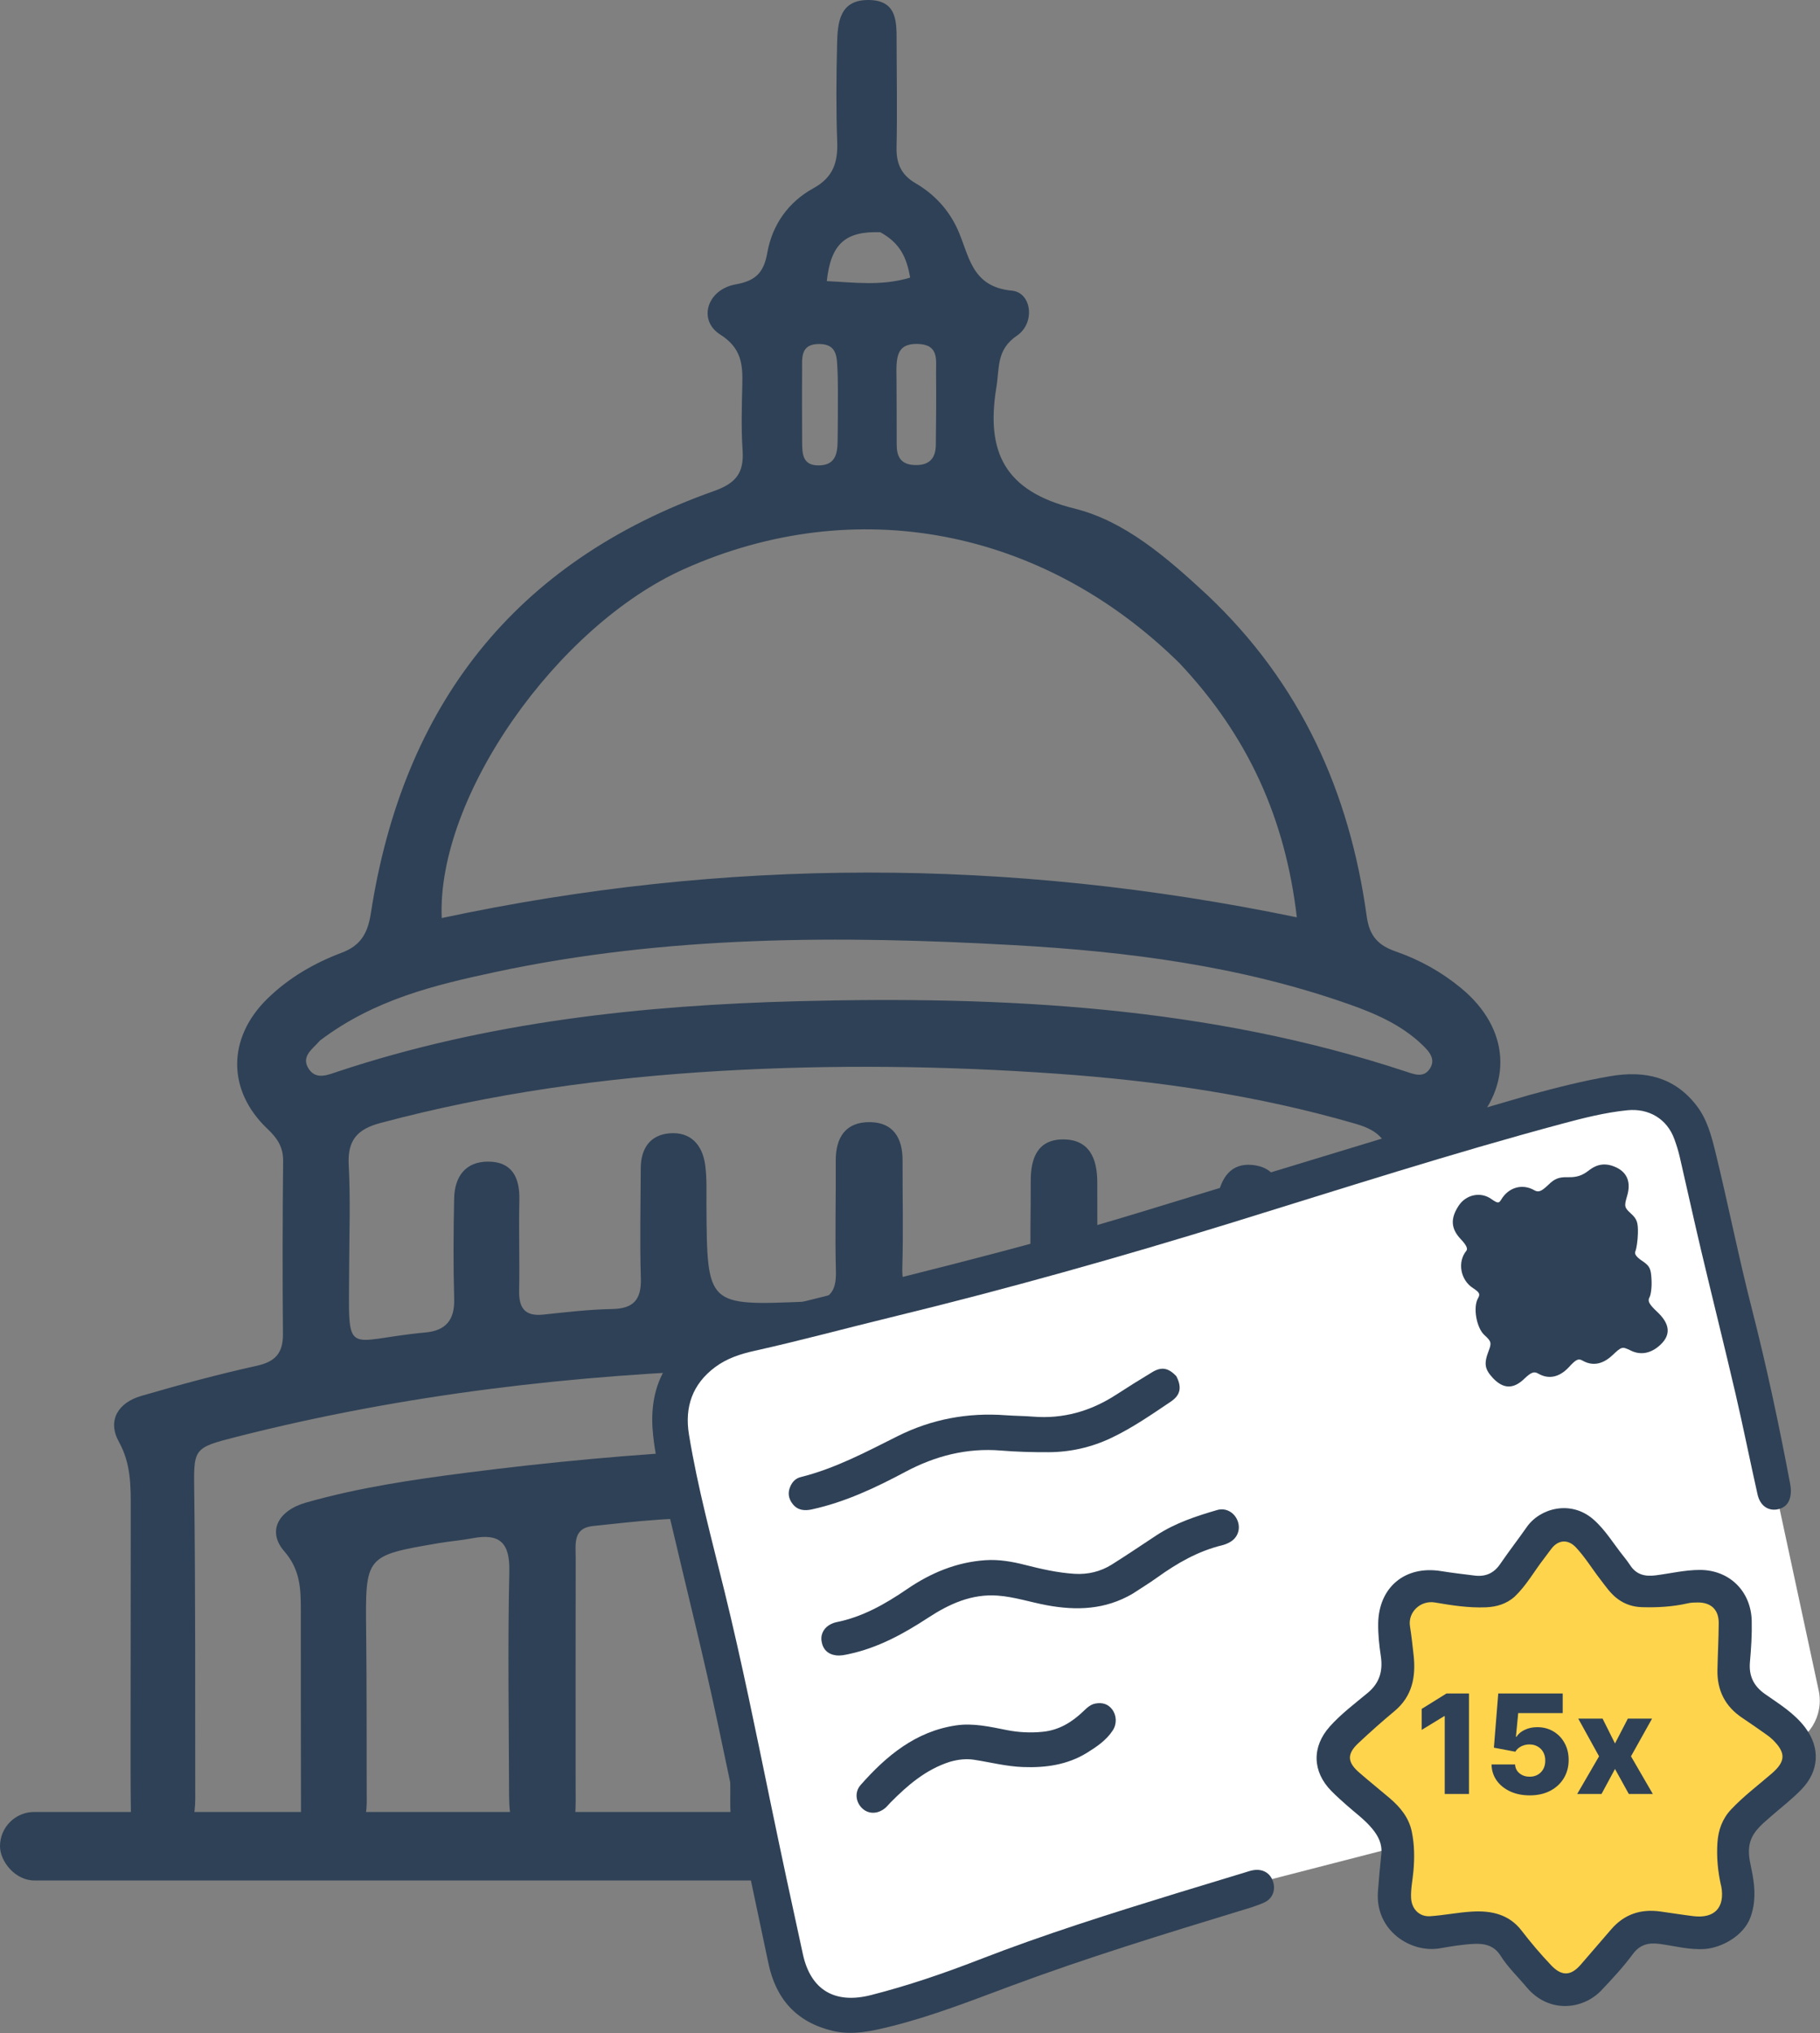 <?xml version="1.0" encoding="UTF-8"?>
<svg viewBox="0 0 1515 1692" xmlns="http://www.w3.org/2000/svg">
<rect x="0" y="0" width="1515" height="1692" fill="#808080" stroke="none"/>
<rect y="1508" width="842" height="57" rx="28.5" fill="#2F4156"/>
<path d="m1004.6 494.86c78.28 73.758 118.83 164.49 133.07 267.73 2.32 16.847 9.91 24.324 24.37 29.344 19.9 6.905 38.14 17.109 54.45 30.63 40.43 33.497 43.47 80.676 6.79 117.69-7.28 7.345-11.46 14.61-11.4 25.03 0.26 48.855 0.49 97.725-0.02 146.58-0.15 14.89 5.84 21.9 20.23 25.23 29.68 6.86 59.25 14.42 88.45 23.09 28.88 8.57 35.08 22.13 22.12 48.32-5.46 11.03-4.96 21.91-4.98 33.07-0.15 82.02-0.08 164.04-0.12 246.05-0.01 7.85 0.33 15.77-0.53 23.54-1.84 16.58-10.3 29.03-27.85 28.91-17.63-0.12-25.91-12.4-26.81-29.41-0.46-8.71-0.3-17.45-0.3-26.17-0.01-83.76-0.64-167.53 0.49-251.28 0.28-20.69-7.59-28.94-26.55-34.23-92.64-25.84-187.43-38.81-282.67-49.56-117.27-13.23-235.01-13.59-352.64-9.94-143.03 4.45-284.8 20.93-423.86 56.34-36.87 9.39-35.59 9.53-35.123 47.93 1.029 84.62 0.722 169.25 0.805 253.88 6e-3 6.06-0.793 12.21-2.011 18.16-3.037 14.83-12.147 23.2-27.579 22.11-15.474-1.08-23.667-10.56-23.915-25.83-0.454-27.91-0.305-55.83-0.297-83.75 0.017-57.59 0.164-115.17 0.135-172.76-0.01-19.06 0.213-37.4-9.886-55.64-9.879-17.84-0.54-32.61 18.613-38.17 31.761-9.23 63.737-17.93 96.02-25.04 15.766-3.48 22.072-10.74 21.931-26.58-0.426-47.99-0.31-95.98 0.148-143.96 0.11-11.613-4.854-18.921-13.045-26.684-33.692-31.937-33.463-75.592-0.166-108.22 17.715-17.356 38.858-29.658 61.862-38.323 15.822-5.96 21.761-15.975 24.374-32.879 26.669-172.56 119.27-292.53 285.66-351.41 18.421-6.518 25.016-15.251 23.79-33.754-1.208-18.245-0.692-36.638-0.232-54.949 0.425-16.903-0.847-30.402-18.38-41.509-18.851-11.941-11.029-37.604 12.981-41.8 17.157-2.999 23.39-10.476 26.207-26.339 4.173-23.498 17.648-42.233 38.343-53.634 16.409-9.04 20.457-21.38 19.827-38.631-0.986-27.012-0.749-54.098-0.104-81.13 0.427-17.86 1.76-37.253 26.526-36.904 24.115 0.339 22.986 19.082 23.016 36.042 0.05 28.793 0.624 57.598-0.044 86.374-0.316 13.653 3.862 23.121 15.945 30.152 15.383 8.949 27.352 21.855 34.791 38.121 9.885 21.615 11.038 47.939 45.351 51.219 16.486 1.576 19.534 27.009 4.137 37.437-17.244 11.678-14.454 26.799-17.103 42.893-8.896 54.05 6.899 86.583 64.865 100.96 42.031 10.42 76.683 40.525 110.32 71.666zm-22.836 56.999c-114.08-112.3-269.63-141.91-411.97-78.425-106.12 47.331-206.34 189.61-202.1 290.62 235.41-50.272 470.94-50.493 711.82-0.615-9.64-82.431-40.56-150.84-97.746-211.58zm158.33 565.13c19.53-0.7 15.17-16.82 15.46-27.14 1.13-39.22-0.74-78.55 0.99-117.73 0.96-21.83-8.23-31.051-27.73-36.728-81.52-23.73-165.1-35.887-249.35-41.826-93.017-6.558-186.19-7.718-279.57-2.295-96.047 5.578-190.51 18.503-283.45 43.402-19.179 5.138-27.242 14.4-26.167 34.754 1.516 28.706 0.472 57.55 0.357 86.34-0.306 76.61-4.755 59.46 63.581 53.17 16.698-1.54 24.342-10.3 23.846-27.7-0.794-27.89-0.594-55.82-0.031-83.723 0.365-18.075 9.271-30.852 28.399-30.764 19.836 0.091 26.29 13.238 25.892 31.749-0.544 25.288 0.288 50.598-0.177 75.888-0.264 14.29 4.871 21.26 19.99 19.68 19.054-1.99 38.16-4.3 57.276-4.63 17.953-0.31 24.57-7.76 24.034-25.57-0.919-30.5-0.191-61.05-0.084-91.583 0.057-16.148 7.545-27.683 23.876-29.085 17.682-1.517 27.52 9.646 29.777 26.386 1.505 11.164 0.954 22.627 1.031 33.962 0.571 83.62 0.528 83.14 83.855 79.69 18.405-0.76 24.401-7.69 23.924-25.29-0.826-30.5 0.103-61.052-0.148-91.579-0.163-19.826 8.291-32.817 28.761-32.468 19.202 0.326 26.925 13.368 26.869 31.736-0.091 29.657 0.67 59.331-0.2 88.961-0.502 17.11 4.568 26.34 23.179 26.35 20.03 0.02 40.106 1 60.076 2.62 18.799 1.52 24.423-7.05 23.765-24.68-0.942-25.26 0.012-50.58-0.121-75.876-0.097-18.614 5.382-34.483 26.491-34.735 22.243-0.265 28.881 15.856 28.894 35.621 0.018 27.91 0.098 55.83 0.137 83.74 0.015 10.04 0.418 20.41 13.88 20.77 26.765 0.71 53.193 7.9 79.993 5.19 5.62-10.82 2.99-21.45 3.48-31.69 1.06-21.73-1.65-43.59 2.52-65.241 3.15-16.343 11.11-28.906 29.12-27.137 17.41 1.71 24.84 14.102 24.02 31.558-0.53 11.32-0.45 22.67-0.49 34.01-0.21 71.21-0.19 71.21 74.04 81.89zm-873.71-251.03c-5.938 7.029-16.636 13.302-9.024 24.122 6.154 8.748 15.754 4.421 24.027 1.674 124.39-41.306 253.49-55.162 383.18-58.513 170.99-4.418 341.38 4.177 505.96 58.634 6.81 2.254 14.11 5.119 19.17-1.714 6.13-8.269 0.07-14.974-5.58-20.422-17.35-16.723-38.95-26.128-61.24-33.983-90.33-31.832-184.11-43.872-279.18-49.19-144.73-8.096-289.08-8.073-431.64 22.472-50.143 10.744-100.46 22.724-145.67 56.92zm479.89-550.72c0.057 18.19 0.181 36.379 0.145 54.569-0.019 9.976 3.207 16.656 14.581 17.213 12.06 0.591 17.864-5.085 18.006-16.736 0.241-19.918 0.404-39.843 0.195-59.76-0.114-10.894 2.603-23.758-15.11-24.289-18.476-0.554-18.095 11.88-17.817 29.003zm-48.791 8.583c-0.102-5.179-0.056-10.367-0.336-15.537-0.563-10.394 0.175-21.927-15.194-21.995-16.035-0.071-14.175 11.896-14.264 22.089-0.175 19.858-0.037 39.718 0.031 59.577 0.035 9.961 0.412 19.803 14.414 19.372 13.024-0.401 14.939-9.482 15.104-19.711 0.208-12.948 0.248-25.899 0.245-43.795zm35.288-130.56c-29.071-0.992-41.134 9.653-44.534 40.704 22.783 1.041 45.432 4.32 69.39-2.936-2.915-16.735-8.298-28.664-24.856-37.768z" fill="#2F4156"/>
<path d="m1048.1 1280.3c-23.8-3.17-26.7 9.77-26.62 26.87 0.3 61.06 0.38 122.12-0.13 183.18-0.3 35.68-9.88 52.13-29.054 49.24-28.574-4.31-27.048-27.93-27.231-48.87-0.546-62.8-1.166-125.62-0.417-188.41 0.26-21.8-4.228-33.33-29.528-34.82-23.444-1.37-47.324-0.1-70.331-4.2-26.605-4.73-30.432 6.67-30 29.55 1.233 65.4 0.462 130.84 0.444 196.26-2e-3 7.85 0.221 15.74-0.43 23.54-1.332 15.95-9.784 26.74-26.077 27.38-15.48 0.61-23.599-10.34-26.462-24.24-1.911-9.28-1.884-19.05-1.92-28.6-0.254-67.17-0.765-134.34-0.111-201.5 0.182-18.71-5.171-27.4-25.221-26.2-21.73 1.29-43.644 1.14-65.393 0.01-20.237-1.05-27.758 6.47-27.475 27.19 0.976 71.52 0.268 143.06 0.631 214.59 0.1 19.76-1.41 39.45-26.738 38.92-23.719-0.49-28.199-18.99-28.151-39.24 0.162-68.04 0.08-136.08-0.127-204.12-0.032-10.28 1.873-20.89-3.732-32.41-36.747-2.77-73.749 1.68-110.72 5.64-16.514 1.77-14.073 15.17-14.096 26.2-0.133 63.68-0.036 127.36-0.049 191.04-2e-3 7.85 0.261 15.74-0.399 23.54-1.364 16.12-10.689 26.21-26.453 27.39-15.788 1.19-23.399-10.31-26.637-23.92-1.985-8.34-1.901-17.29-1.93-25.96-0.198-60.19-1.112-120.4 0.227-180.56 0.533-23.91-8.046-31.89-30.634-27.59-9.383 1.78-18.963 2.51-28.385 4.12-61.049 10.43-60.847 10.46-60.158 73.66 0.485 44.49 0.376 88.98 0.453 133.46 0.011 6.1 0.314 12.34-0.821 18.26-3.168 16.54-12.868 27.39-30.404 26.19-16.854-1.15-23.465-12.92-23.473-29.02-0.027-55.82-0.225-111.65-0.135-167.48 0.028-17.51-0.644-33.28-13.812-48.39-14.134-16.22-5.516-33.76 18.261-40.52 43.642-12.42 88.584-19.06 133.42-24.81 137.63-17.67 275.93-25.65 414.64-20.53 126.25 4.66 251.89 16.5 375.88 42.01 37.72 7.76 43.84 23.29 21.87 55.03-5.58 8.05-4.84 16.5-4.87 25.04-0.22 54.95-0.16 109.91-0.3 164.86-0.02 7.84 0.27 15.84-1.18 23.46-2.7 14.18-10.9 24.68-26.24 24.37-14.96-0.3-23.73-10.18-26.16-24.67-1.29-7.67-1.07-15.64-1.08-23.48-0.14-58.44-0.59-116.89 0.06-175.33 0.19-17.22-5.24-25.41-23.29-26.8-22.51-1.74-44.82-6.04-69.51-9.33z" fill="#2F4156"/>
<path d="m1478 1240 35.92 166.94c4.51 20.98-8.34 41.79-29.13 47.15l-434.29 111.91-327.29 108.16c-14.508 4.8-30.48 0.91-41.159-10.02l-17.543-17.95c-5.232-5.35-8.857-12.07-10.462-19.38l-93.569-426.26c-1.927-8.78-0.842-17.95 3.08-26.03l18.599-38.35c4.99-10.28 14.144-17.94 25.151-21.04l707.38-199.13c3.53-0.993 7.18-1.497 10.84-1.497h37.66c15.46 0 29.54 8.913 36.15 22.89l13.85 29.257c1.21 2.561 2.15 5.245 2.79 8.004l62.03 265.35z" fill="#fff"/>
<path d="m1330.1 1644.9c-15.23 15.29-41.6 17.25-58.43-2.83-6.98-8.33-14.97-15.88-20.76-25.1-5.17-8.23-12.98-9.72-21.28-9.27-8.9 0.47-17.78 1.92-26.58 3.47-22.82 4.02-51.36-13.81-48.99-44.93 0.75-9.86 1.65-19.71 2.68-29.53 0.82-7.82-2.31-14.04-7.08-19.86-5.99-7.3-13.65-12.72-20.61-18.94-3.98-3.56-7.99-7.1-11.73-10.9-15.13-15.33-15.69-34.94-1.22-51.08 8.94-9.97 19.71-18.01 29.95-26.53 9.51-7.91 12.01-17.55 10.28-29.08-1.28-8.48-2.2-16.98-2.08-25.58 0.41-28.69 21.25-46.08 49.66-41.46 8.82 1.43 17.71 2.44 26.59 3.55 8.51 1.06 15.13-1.81 20.11-9.1 6.78-9.91 14.16-19.41 21.04-29.25 10.43-14.92 34.73-21.5 52.46-6.15 9.75 8.44 16.23 19.67 24.25 29.58 1.8 2.22 3.51 4.53 5.09 6.91 4.83 7.31 11.6 8.88 19.92 7.83 11.69-1.46 23.2-4.3 35.07-4.29 23.32 0.02 40.36 16.82 40.92 40.2 0.26 10.88-0.44 21.71-1.41 32.52-0.97 10.9 2.89 19 12 25.36 11.21 7.83 23.03 15.05 31.53 26.22 12.26 16.11 11.25 34.54-2.87 49.1-7.58 7.83-16.25 14.43-24.42 21.58-7.45 6.51-15.42 12.84-16.82 23.64-0.97 7.52 1.36 14.71 2.65 21.99 2.02 11.36 2.49 22.35-1.64 33.7-5.33 14.7-22.87 24.14-36.17 25.06-12.06 0.83-23.81-2.43-35.67-4.02-8.69-1.17-15.55 0.54-21.04 7.97-7.6 10.28-16.32 19.65-25.4 29.22z" fill="#FFD44D"/>
<path d="m1222.8 1409.4v83.64h-20.17v-64.77h-0.49l-18.71 11.44v-17.48l20.63-12.83h18.74zm50.51 84.78c-6.1 0-11.52-1.1-16.26-3.3-4.73-2.21-8.48-5.25-11.23-9.11-2.72-3.87-4.14-8.31-4.24-13.31h19.6c0.16 3.07 1.41 5.55 3.75 7.43 2.35 1.85 5.14 2.77 8.38 2.77 2.53 0 4.77-0.55 6.73-1.67 1.97-1.12 3.5-2.68 4.62-4.7 1.12-2.04 1.66-4.38 1.63-7.02 0.03-2.7-0.53-5.05-1.67-7.06-1.12-2.02-2.67-3.59-4.66-4.7-1.96-1.14-4.22-1.72-6.78-1.72-2.42-0.02-4.72 0.51-6.9 1.6-2.15 1.09-3.78 2.57-4.9 4.45l-17.84-3.35 3.63-45.09h53.66v16.3h-37.04l-1.92 19.72h0.49c1.39-2.31 3.62-4.22 6.7-5.71 3.1-1.53 6.63-2.29 10.58-2.29 5.01 0 9.47 1.17 13.39 3.51 3.95 2.31 7.05 5.53 9.31 9.64 2.29 4.11 3.43 8.82 3.43 14.13 0 5.74-1.36 10.83-4.08 15.27-2.7 4.44-6.48 7.92-11.35 10.46-4.85 2.5-10.53 3.75-17.03 3.75zm60.71-63.87 10.33 20.67 10.7-20.67h20.14l-17.52 31.37 18.17 31.36h-19.97l-11.52-20.83-11.23 20.83h-20.25l18.21-31.36-17.31-31.37h20.25z" fill="#2F4156"/>
<path d="m1273.4 911.23c22.51-6.147 44.6-11.768 67.19-15.607 28.59-4.859 53.18 0.637 71.6 24.433 8.81 11.379 12.42 25.13 15.77 38.788 10.58 43.19 19.17 86.85 30.2 129.95 12.37 48.33 22.76 97.1 31.99 146.12 0.3 1.57 0.5 3.18 0.56 4.77 0.34 9.44-3.63 15.18-11.35 16.52-7.71 1.33-14.26-3.21-16.35-12.48-6.29-27.95-11.87-56.06-18.37-83.96-9.26-39.82-19.22-79.49-28.64-119.28-6.14-25.93-11.81-51.974-17.82-77.938-1.13-4.872-2.67-9.673-4.36-14.386-6.09-16.981-21.3-25.97-39.25-24.149-18.45 1.872-36.29 6.392-54.12 11.174-92.27 24.76-183.2 54.005-274.45 82.199-93.932 29.02-188.53 55.61-284.07 78.86-37.991 9.24-75.729 19.5-113.91 27.99-11.556 2.57-22.824 6.18-32.612 13.46-19.129 14.22-25.642 33.39-21.9 56.24 7.231 44.14 18.986 87.3 29.634 130.68 14.381 58.58 26.274 117.7 38.498 176.74 8.649 41.78 17.591 83.5 26.728 125.17 6.48 29.55 26.424 41.59 56.726 33.86 30.748-7.84 60.766-18.11 90.344-29.6 53.929-20.94 109.08-38.25 164.33-55.24 18.796-5.77 37.621-11.46 56.441-17.17 2.3-0.69 4.59-1.51 6.95-1.91 7.72-1.34 13.98 2.18 16.39 9.03 2.53 7.17 0.01 14.56-7.13 17.83-6.34 2.9-13.17 4.82-19.87 6.87-63.923 19.5-127.81 39.11-190.49 62.4-33.297 12.37-66.366 25.43-100.94 33.97-15.797 3.9-31.759 7.48-48.12 3.58-29.722-7.09-47.016-26.29-53.271-55.78-14.136-66.64-28.111-133.31-42.219-199.96-11.541-54.52-25.198-108.55-37.897-162.8-5.981-25.55-13.09-50.95-15.94-77.07-3.888-35.62 7.163-66.84 45.191-87.59 16.941-9.24 35.821-12.73 54.301-17.34 101.74-25.37 203.79-49.56 304.15-80.16 75.421-22.987 150.82-46.083 226.29-68.921 33.02-9.993 66.2-19.455 99.79-29.293z" fill="#2F4156"/>
<path d="m1332.5 1657c-16.05 16.12-43.83 18.18-61.57-2.98-7.35-8.77-15.76-16.74-21.87-26.45-5.44-8.67-13.67-10.24-22.42-9.77-9.38 0.5-18.74 2.03-28 3.66-24.04 4.24-54.12-14.55-51.62-47.35 0.79-10.39 1.73-20.77 2.82-31.12 0.86-8.25-2.43-14.8-7.46-20.93-6.31-7.69-14.38-13.41-21.71-19.96-4.2-3.75-8.42-7.49-12.36-11.49-15.95-16.15-16.53-36.82-1.29-53.82 9.42-10.51 20.77-18.98 31.56-27.96 10.02-8.34 12.66-18.5 10.82-30.65-1.34-8.93-2.3-17.89-2.18-26.96 0.43-30.23 22.39-48.55 52.33-43.69 9.29 1.51 18.66 2.58 28 3.74 8.98 1.12 15.95-1.91 21.2-9.58 7.14-10.45 14.92-20.46 22.17-30.83 10.98-15.73 36.59-22.66 55.27-6.48 10.27 8.9 17.1 20.73 25.55 31.17 1.9 2.34 3.7 4.78 5.36 7.29 5.09 7.7 12.23 9.35 21 8.25 12.3-1.55 24.43-4.54 36.94-4.53 24.57 0.02 42.53 17.73 43.12 42.36 0.28 11.48-0.47 22.88-1.48 34.28-1.03 11.48 3.04 20.02 12.63 26.72 11.82 8.25 24.27 15.86 33.23 27.64 12.91 16.97 11.85 36.39-3.02 51.74-7.99 8.24-17.12 15.2-25.74 22.74-7.85 6.86-16.24 13.53-17.71 24.92-1.03 7.91 1.42 15.5 2.78 23.17 2.13 11.97 2.62 23.55-1.72 35.51-5.63 15.49-24.1 25.44-38.11 26.4-12.71 0.88-25.09-2.56-37.59-4.23-9.16-1.23-16.38 0.57-22.17 8.4-8 10.83-17.19 20.71-26.76 30.79zm-71.81-328.05c-6.82 5.91-14.78 8.35-23.77 8.72-14.36 0.59-28.38-1.6-42.42-4.01-11.93-2.05-22.7 7.97-20.8 19.86 1.27 7.93 2.11 15.89 3 23.84 2 18.02-0.99 34.33-15.96 46.77-10.34 8.59-20.41 17.53-30.19 26.76-9.41 8.88-9.06 15.66 0.78 24.22 8.32 7.25 16.96 14.14 25.37 21.3 8.87 7.56 16.1 16.23 18.53 28.1 2.24 10.93 2.31 21.9 1.31 32.95-0.66 7.38-2.29 14.68-1.92 22.14 0.46 9.16 6.87 15.78 15.96 15.15 11.56-0.79 23.02-3.15 34.59-3.84 15.98-0.96 30.87 2.08 41.4 15.79 7.72 10.05 15.9 19.68 24.62 28.86 8.84 9.3 16.46 9.05 24.84-0.72 8.36-9.75 16.78-19.46 25.18-29.18 10.9-12.6 24.51-17.11 41.01-14.82 9.13 1.26 18.23 2.75 27.37 3.86 17.63 2.14 26.36-7.15 23.27-24.62-0.07-0.39-0.23-0.77-0.32-1.16-2.59-11.62-3.71-23.37-2.92-35.27 0.7-10.5 4-19.9 11.39-27.76 10.38-11.02 22.45-20.07 33.84-29.91 11.62-10.03 11.89-17.19 0.89-28.04-1.56-1.54-3.31-2.93-5.11-4.19-6.74-4.74-13.46-9.5-20.32-14.05-14.24-9.48-20.99-22.83-20.68-39.78 0.24-13.04 1.01-26.07 1.07-39.11 0.05-11.1-6.29-17.14-17.28-17.17-2.8-0.01-5.68 0.06-8.39 0.69-12.62 2.89-25.39 3.62-38.27 3.22-7.23-0.22-13.77-2.27-19.69-6.5-6.36-4.53-10.55-10.96-15.21-16.98-6.75-8.73-12.5-18.25-20.1-26.32-6.43-6.83-14.39-6.39-20.15 0.91-2.24 2.83-4.28 5.83-6.5 8.68-8.03 10.26-14.26 21.91-24.42 31.61z" fill="#2F4156"/>
<path d="m942.75 1326.4c-22.793 13.34-46.689 14.14-71.525 9.52-13.588-2.54-26.837-6.95-40.663-7.98-21.712-1.62-40.351 6.9-58 18.44-20.433 13.36-41.674 25.02-65.879 30.19-3.532 0.75-7.051 1.55-10.697 1.09-6.936-0.87-11.139-5.06-12.146-12.08-0.84-5.86 2.333-11.4 8.12-14.06 1.272-0.59 2.603-1.14 3.966-1.41 21.977-4.31 40.902-15.12 59.09-27.55 19.738-13.5 41.201-22.48 65.299-24.1 11.11-0.74 22.028 1.13 32.746 3.86 13.621 3.46 27.292 6.61 41.351 7.48 11.101 0.69 21.65-1.8 31.067-7.7 12.593-7.89 24.88-16.27 37.315-24.42 15.49-10.14 32.842-15.87 50.417-20.97 7.17-2.08 14.24 1.91 16.98 8.91 2.64 6.73 0.19 14.03-6.14 17.68-2.06 1.18-4.35 2.17-6.66 2.73-20.097 4.85-37.552 14.94-54.154 26.86-6.518 4.68-13.391 8.87-20.487 13.51z" fill="#2F4156"/>
<path d="m979.24 1145.4c4.773 9.4 3.341 15.73-4.746 21.17-15.993 10.75-31.848 21.77-49.312 30.07-16.516 7.86-33.952 11.86-52.326 11.95-13.265 0.06-26.499-0.3-39.709-1.38-28.292-2.32-54.548 4.44-79.354 17.65-24.863 13.25-50.211 25.25-77.949 31.32-6.038 1.32-11.695 0.88-15.892-4.33-3.721-4.62-4.452-9.78-1.871-15.22 1.714-3.62 4.395-6.32 8.342-7.3 28.71-7.15 54.579-20.97 80.78-34.09 28.272-14.16 58.389-19.75 89.853-17.41 7.614 0.57 15.231 0.54 22.819 1.16 25.192 2.04 48.051-4.54 69.125-18.18 9.944-6.44 19.985-12.73 30.132-18.84 7.771-4.68 13.483-3.64 20.108 3.43z" fill="#2F4156"/>
<path d="m790.84 1466.2c-20.243 6.45-35.322 19.58-49.567 33.93-1.272 1.28-2.368 2.74-3.693 3.96-5.976 5.49-13.672 6.07-19.154 1.52-5.912-4.91-7.513-13.83-2.048-20.03 21.486-24.4 45.939-44.66 79.443-49.63 14.204-2.11 28.363 1.14 42.333 3.91 9.936 1.97 19.915 2.42 29.937 1.4 13.38-1.35 24.218-7.93 33.726-17.07 2.902-2.79 5.86-5.66 9.992-6.42 5.496-1.01 10.423 0.16 13.969 4.87 3.751 4.98 4.052 12.1 0.476 17.54-5.32 8.1-13.218 13.47-21.211 18.43-16.436 10.21-34.686 12.74-53.718 12-13.719-0.53-26.932-3.96-40.377-6.05-6.654-1.04-13.192-0.28-20.108 1.64z" fill="#2F4156"/>
<path d="m1322.2 974.37c-5.21 4.028-9.89 5.528-16.86 5.355-7.66-0.191-11.18 1.107-16.65 6.514-5.71 5.402-8.06 6.268-11.5 4.334-10.07-5.795-21.54-2.385-27.6 7.859-1.94 3.189-2.87 3.159-8.35-0.67-8.91-6.228-21.05-3.528-27.09 5.789-7.01 10.69-6.29 19.02 1.63 27.53 4.53 4.74 6.31 8.01 4.87 9.83-7.67 9.28-5.02 24.36 5.5 31.09 5.48 3.6 6.14 5 4.2 8.42-4.37 7.51-1.32 24.91 5.5 30.86 5.46 4.98 5.89 6.38 3.4 12.79-4.22 10.98-3.4 15.39 3.61 22.95 8.61 9 16.96 9.2 26.01 0.42 5.71-5.4 8.06-6.27 11.49-4.33 8.7 5.06 17.58 3.21 25.45-5.14 6.21-6.78 8.09-7.66 11.76-5.49 8.24 4.6 16.65 2.96 24.74-4.69 7.61-7.2 8.08-7.19 14.73-4.02 8.49 4.37 17.36 2.74 25.21-4.69 8.8-8.33 7.87-17.36-2.8-27.33-6.59-6.17-8.14-8.98-6.44-11.94 1.21-2.05 2.07-8.49 1.75-14.51-0.46-9.48-1.33-11.58-7.73-15.9-5.03-3.36-6.82-5.94-5.61-8.22 0.75-1.83 1.84-8.5 1.99-14.5 0.24-9.47-0.85-12.27-5.85-16.78-5.45-4.99-5.66-5.92-3.12-14.632 3.29-11.005 0.24-19.166-8.71-23.547-8.72-4.144-15.94-3.4-23.53 2.648z" fill="#2F4156"/>
</svg>
